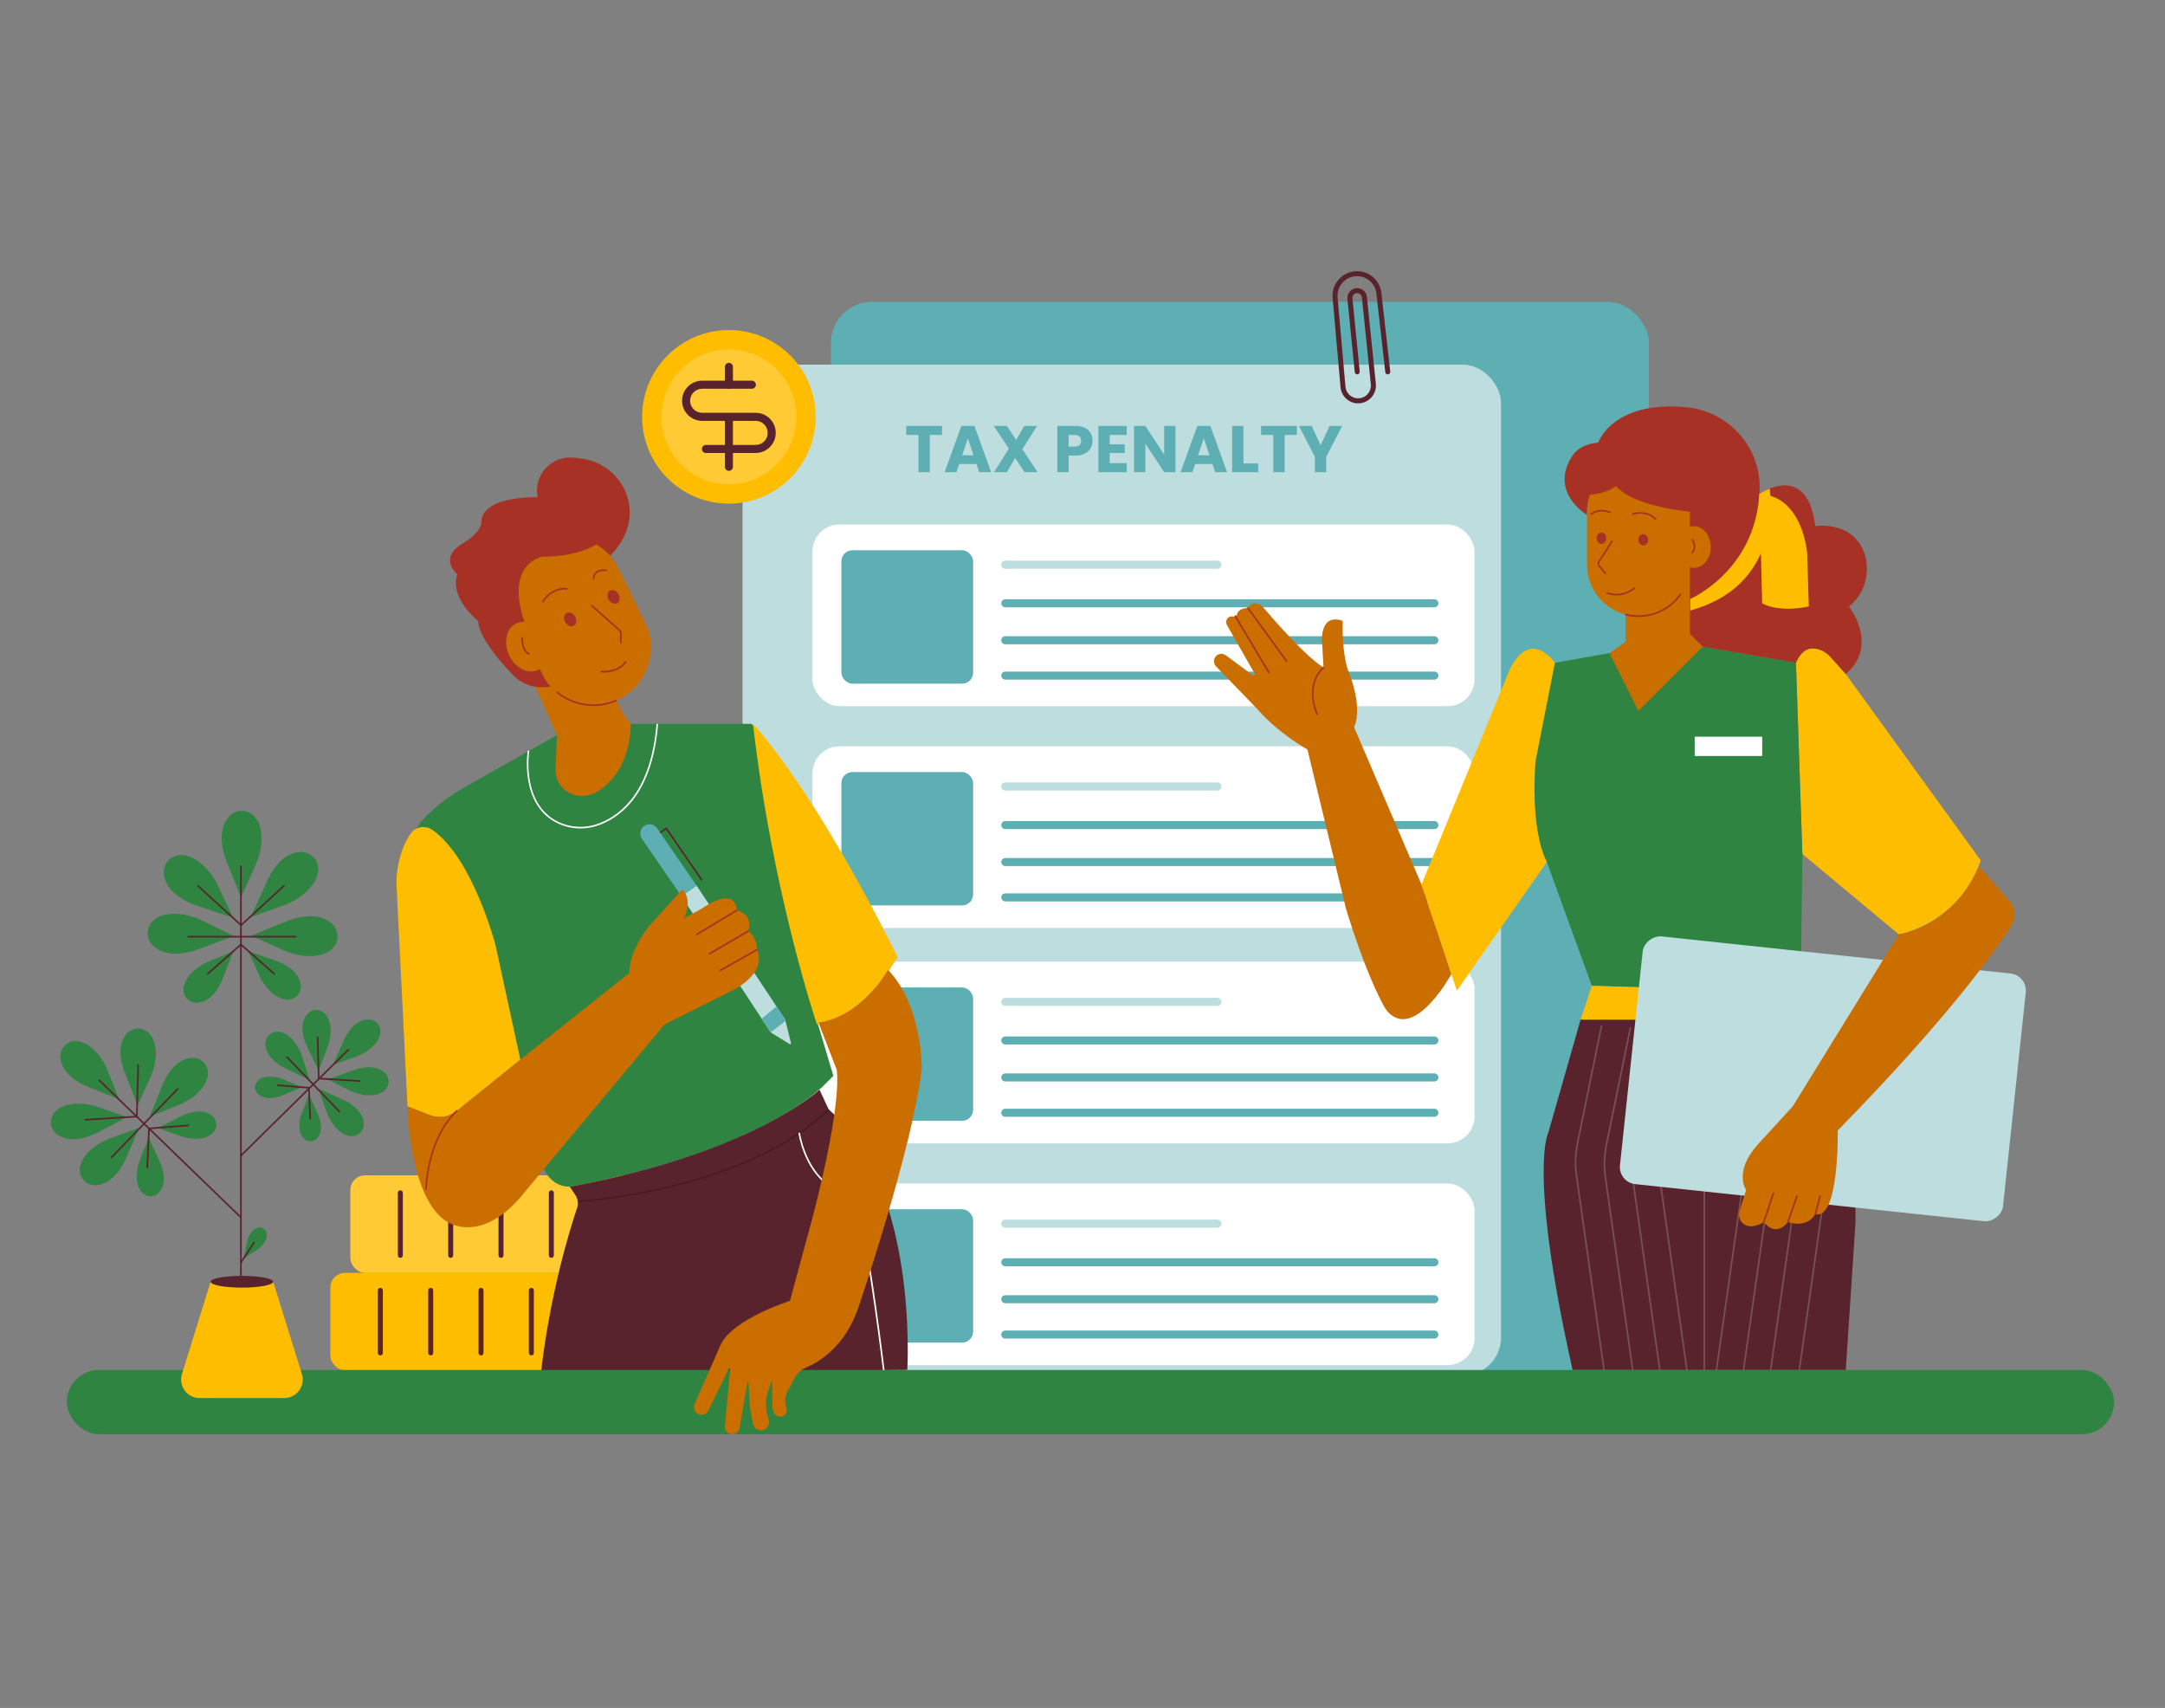 <?xml version="1.0" encoding="UTF-8"?>
<svg xmlns="http://www.w3.org/2000/svg" id="a" width="865.76" height="682.89" viewBox="0 0 865.76 682.89">
  <rect x="0" y="0" width="865.76" height="682.89" fill="#808080" stroke="none"/>
  <g>
    <rect x="132.1" y="508.93" width="201" height="39" rx="5.92" ry="5.92" fill="#ffbd00"></rect>
    <g>
      <path d="M152.1,541.93c-.55,0-1-.45-1-1v-25c0-.55,.45-1,1-1s1,.45,1,1v25c0,.55-.45,1-1,1Z" fill="#58232c"></path>
      <path d="M172.23,541.93c-.55,0-1-.45-1-1v-25c0-.55,.45-1,1-1s1,.45,1,1v25c0,.55-.45,1-1,1Z" fill="#58232c"></path>
      <path d="M192.35,541.93c-.55,0-1-.45-1-1v-25c0-.55,.45-1,1-1s1,.45,1,1v25c0,.55-.45,1-1,1Z" fill="#58232c"></path>
      <path d="M212.48,541.93c-.55,0-1-.45-1-1v-25c0-.55,.45-1,1-1s1,.45,1,1v25c0,.55-.45,1-1,1Z" fill="#58232c"></path>
      <path d="M232.6,541.93c-.55,0-1-.45-1-1v-25c0-.55,.45-1,1-1s1,.45,1,1v25c0,.55-.45,1-1,1Z" fill="#58232c"></path>
      <path d="M252.73,541.93c-.55,0-1-.45-1-1v-25c0-.55,.45-1,1-1s1,.45,1,1v25c0,.55-.45,1-1,1Z" fill="#58232c"></path>
      <path d="M272.85,541.93c-.55,0-1-.45-1-1v-25c0-.55,.45-1,1-1s1,.45,1,1v25c0,.55-.45,1-1,1Z" fill="#58232c"></path>
      <path d="M292.98,541.93c-.55,0-1-.45-1-1v-25c0-.55,.45-1,1-1s1,.45,1,1v25c0,.55-.45,1-1,1Z" fill="#58232c"></path>
      <path d="M313.1,541.93c-.55,0-1-.45-1-1v-25c0-.55,.45-1,1-1s1,.45,1,1v25c0,.55-.45,1-1,1Z" fill="#58232c"></path>
    </g>
  </g>
  <g>
    <rect x="140.1" y="469.93" width="201" height="39" rx="5.92" ry="5.92" fill="#ffbd00"></rect>
    <g opacity=".2">
      <rect x="140.1" y="469.93" width="201" height="39" rx="5.92" ry="5.92" fill="#fff"></rect>
    </g>
    <g>
      <path d="M160.1,502.93c-.55,0-1-.45-1-1v-25c0-.55,.45-1,1-1s1,.45,1,1v25c0,.55-.45,1-1,1Z" fill="#58232c"></path>
      <path d="M180.23,502.93c-.55,0-1-.45-1-1v-25c0-.55,.45-1,1-1s1,.45,1,1v25c0,.55-.45,1-1,1Z" fill="#58232c"></path>
      <path d="M200.35,502.93c-.55,0-1-.45-1-1v-25c0-.55,.45-1,1-1s1,.45,1,1v25c0,.55-.45,1-1,1Z" fill="#58232c"></path>
      <path d="M220.48,502.93c-.55,0-1-.45-1-1v-25c0-.55,.45-1,1-1s1,.45,1,1v25c0,.55-.45,1-1,1Z" fill="#58232c"></path>
      <path d="M240.6,502.93c-.55,0-1-.45-1-1v-25c0-.55,.45-1,1-1s1,.45,1,1v25c0,.55-.45,1-1,1Z" fill="#58232c"></path>
      <path d="M260.73,502.93c-.55,0-1-.45-1-1v-25c0-.55,.45-1,1-1s1,.45,1,1v25c0,.55-.45,1-1,1Z" fill="#58232c"></path>
      <path d="M280.85,502.93c-.55,0-1-.45-1-1v-25c0-.55,.45-1,1-1s1,.45,1,1v25c0,.55-.45,1-1,1Z" fill="#58232c"></path>
      <path d="M300.98,502.93c-.55,0-1-.45-1-1v-25c0-.55,.45-1,1-1s1,.45,1,1v25c0,.55-.45,1-1,1Z" fill="#58232c"></path>
      <path d="M321.1,502.93c-.55,0-1-.45-1-1v-25c0-.55,.45-1,1-1s1,.45,1,1v25c0,.55-.45,1-1,1Z" fill="#58232c"></path>
    </g>
  </g>
  <g>
    <path d="M24.15,422c-.1,2.77,1.05,6.59,6.53,10.2,1.51,.99,3.13,1.79,4.81,2.46l12.12,4.87-4.63-11.64c-1.05-2.63-2.52-5.08-4.44-7.16-2.25-2.43-5.41-4.79-9.04-4.42-2.94,.3-5.23,2.74-5.34,5.69h-.01Z" fill="#2e8440"></path>
    <path d="M51.22,412.81c-2.04,1.88-3.92,5.4-2.61,11.83,.36,1.77,.94,3.48,1.65,5.14l4.78,12.2,5.3-11.69c1.12-2.6,1.82-5.37,1.93-8.2,.13-3.31-.43-7.22-3.26-9.52-2.29-1.87-5.63-1.77-7.8,.24h0Z" fill="#2e8440"></path>
    <path d="M22.26,453.06c2.04,1.88,5.7,3.48,12,1.66,1.73-.5,3.4-1.22,5-2.05l11.57-6.05-11.86-4.04c-2.68-.91-5.5-1.38-8.33-1.27-3.31,.13-7.16,1-9.24,4-1.68,2.43-1.32,5.75,.86,7.76h0Z" fill="#2e8440"></path>
    <path d="M37.47,473.84c2.77,.19,6.62-.85,10.39-6.22,1.04-1.48,1.89-3.08,2.61-4.73l5.23-11.96-11.78,4.27c-2.66,.97-5.16,2.37-7.29,4.22-2.5,2.17-4.95,5.26-4.69,8.91,.21,2.95,2.58,5.31,5.53,5.51Z" fill="#2e8440"></path>
    <path d="M77.42,422.97c-2.77-.11-6.59,1.05-10.2,6.53-.99,1.51-1.79,3.13-2.47,4.8l-4.87,12.11,11.64-4.63c2.63-1.05,5.08-2.52,7.16-4.44,2.43-2.24,4.79-5.41,4.42-9.04-.3-2.94-2.73-5.23-5.69-5.34h0Z" fill="#2e8440"></path>
    <path d="M85.07,446.37c-1.54-1.46-4.33-2.73-9.17-1.4-1.33,.37-2.61,.9-3.85,1.52l-8.93,4.51,9.04,3.23c2.04,.73,4.2,1.12,6.37,1.07,2.53-.06,5.49-.69,7.12-2.97,1.31-1.84,1.07-4.39-.57-5.95h-.01Z" fill="#2e8440"></path>
    <path d="M63.38,476.97c1.51-1.49,2.87-4.24,1.69-9.12-.32-1.34-.81-2.64-1.4-3.89l-4.22-9.07-3.51,8.93c-.79,2.02-1.25,4.16-1.27,6.33-.02,2.53,.51,5.51,2.74,7.21,1.8,1.37,4.36,1.21,5.96-.38h.01Z" fill="#2e8440"></path>
    <path d="M147.73,407.61c-2.2-.16-5.27,.65-8.29,4.9-.83,1.17-1.51,2.44-2.09,3.75l-4.21,9.48,9.38-3.35c2.12-.76,4.11-1.86,5.82-3.33,1.99-1.71,3.96-4.16,3.77-7.06-.16-2.34-2.03-4.23-4.37-4.4h-.01Z" fill="#2e8440"></path>
    <path d="M154.26,429.37c-1.44-1.67-4.18-3.27-9.32-2.41-1.41,.24-2.79,.65-4.13,1.16l-9.83,3.45,9.13,4.54c2.03,.97,4.22,1.6,6.46,1.77,2.62,.2,5.74-.14,7.66-2.32,1.55-1.77,1.56-4.42,.03-6.2h0Z" fill="#2e8440"></path>
    <path d="M123.11,405.22c-1.55,1.57-2.93,4.43-1.66,9.48,.35,1.39,.87,2.73,1.49,4.03l4.47,9.36,3.55-9.3c.8-2.1,1.26-4.33,1.25-6.58,0-2.63-.59-5.72-2.92-7.45-1.88-1.4-4.53-1.21-6.18,.46Z" fill="#2e8440"></path>
    <path d="M106.18,416.71c-.23,2.19,.49,5.29,4.65,8.43,1.14,.87,2.39,1.59,3.68,2.21l9.35,4.5-3.06-9.48c-.69-2.14-1.73-4.16-3.15-5.91-1.65-2.04-4.04-4.09-6.94-3.98-2.35,.08-4.29,1.9-4.53,4.23h0Z" fill="#2e8440"></path>
    <path d="M145.44,449.9c.16-2.2-.65-5.27-4.9-8.29-1.17-.83-2.44-1.51-3.75-2.1l-9.48-4.22,3.34,9.38c.76,2.12,1.86,4.11,3.32,5.82,1.71,1.99,4.16,3.96,7.06,3.77,2.34-.16,4.23-2.02,4.4-4.37h0Z" fill="#2e8440"></path>
    <path d="M126.64,455.3c1.21-1.18,2.29-3.36,1.37-7.25-.25-1.07-.64-2.1-1.1-3.1l-3.33-7.22-2.82,7.09c-.64,1.6-1.01,3.3-1.03,5.03-.02,2.01,.39,4.38,2.15,5.74,1.43,1.1,3.46,.97,4.74-.29h.02Z" fill="#2e8440"></path>
    <path d="M102.95,437.2c1.14,1.24,3.28,2.4,7.2,1.6,1.08-.22,2.12-.57,3.13-1l7.32-3.09-6.99-3.04c-1.58-.69-3.27-1.11-4.99-1.19-2.01-.09-4.39,.25-5.8,1.97-1.14,1.39-1.08,3.42,.14,4.75h0Z" fill="#2e8440"></path>
    <path d="M92.21,325.93c-2.33,2.09-4.52,6.03-3.14,13.31,.38,2,1.01,3.95,1.77,5.83l5.56,13.65,5.81-12.9c1.31-2.92,2.14-6.04,2.32-9.23,.21-3.73-.36-8.15-3.52-10.81-2.55-2.15-6.33-2.09-8.81,.14h.01Z" fill="#2e8440"></path>
    <rect x="332.29" y="120.73" width="327.09" height="427.98" rx="16.33" ry="16.33" fill="#5eafb3"></rect>
    <rect x="296.94" y="145.79" width="303.31" height="404.21" rx="15.28" ry="15.28" fill="#bedddf"></rect>
    <rect x="324.9" y="209.73" width="264.76" height="72.62" rx="10.76" ry="10.76" fill="#fff"></rect>
    <rect x="336.46" y="220.01" width="52.69" height="53.34" rx="4.43" ry="4.43" fill="#5eafb3"></rect>
    <path d="M486.83,227.4h-84.83c-.89,0-1.61-.72-1.61-1.61s.72-1.61,1.61-1.61h84.83c.89,0,1.61,.72,1.61,1.61s-.72,1.61-1.61,1.61h0Z" fill="#bedddf"></path>
    <path d="M573.59,242.82h-171.58c-.89,0-1.61-.72-1.61-1.61s.72-1.61,1.61-1.61h171.58c.89,0,1.61,.72,1.61,1.61s-.72,1.61-1.61,1.61Z" fill="#5eafb3"></path>
    <path d="M573.59,257.6h-171.58c-.89,0-1.61-.72-1.61-1.61s.72-1.61,1.61-1.61h171.58c.89,0,1.61,.72,1.61,1.61s-.72,1.61-1.61,1.61Z" fill="#5eafb3"></path>
    <path d="M573.59,271.74h-171.58c-.89,0-1.61-.72-1.61-1.61s.72-1.61,1.61-1.61h171.58c.89,0,1.61,.72,1.61,1.61s-.72,1.61-1.61,1.61Z" fill="#5eafb3"></path>
    <g>
      <rect x="324.9" y="298.41" width="264.76" height="72.62" rx="10.76" ry="10.76" fill="#fff"></rect>
      <rect x="336.46" y="308.69" width="52.69" height="53.34" rx="4.43" ry="4.43" fill="#5eafb3"></rect>
      <path d="M486.83,316.08h-84.83c-.89,0-1.61-.72-1.61-1.61s.72-1.61,1.61-1.61h84.83c.89,0,1.61,.72,1.61,1.61s-.72,1.61-1.61,1.61h0Z" fill="#bedddf"></path>
      <path d="M573.59,331.5h-171.58c-.89,0-1.61-.72-1.61-1.61s.72-1.61,1.61-1.61h171.58c.89,0,1.61,.72,1.61,1.61s-.72,1.61-1.61,1.61Z" fill="#5eafb3"></path>
      <path d="M573.59,346.29h-171.58c-.89,0-1.61-.72-1.61-1.61s.72-1.61,1.61-1.61h171.58c.89,0,1.61,.72,1.61,1.61s-.72,1.61-1.61,1.61Z" fill="#5eafb3"></path>
      <path d="M573.59,360.42h-171.58c-.89,0-1.61-.72-1.61-1.61s.72-1.61,1.61-1.61h171.58c.89,0,1.61,.72,1.61,1.61s-.72,1.61-1.61,1.61Z" fill="#5eafb3"></path>
    </g>
    <g>
      <rect x="324.9" y="384.52" width="264.76" height="72.62" rx="10.76" ry="10.76" fill="#fff"></rect>
      <rect x="336.46" y="394.8" width="52.69" height="53.34" rx="4.43" ry="4.43" fill="#5eafb3"></rect>
      <path d="M486.83,402.19h-84.83c-.89,0-1.61-.72-1.61-1.61s.72-1.61,1.61-1.61h84.83c.89,0,1.61,.72,1.61,1.61s-.72,1.61-1.61,1.61h0Z" fill="#bedddf"></path>
      <path d="M573.59,417.62h-171.58c-.89,0-1.61-.72-1.61-1.61s.72-1.61,1.61-1.61h171.58c.89,0,1.61,.72,1.61,1.61s-.72,1.61-1.61,1.61Z" fill="#5eafb3"></path>
      <path d="M573.59,432.4h-171.58c-.89,0-1.61-.72-1.61-1.61s.72-1.61,1.61-1.61h171.58c.89,0,1.61,.72,1.61,1.61s-.72,1.61-1.61,1.61Z" fill="#5eafb3"></path>
      <path d="M573.59,446.53h-171.58c-.89,0-1.61-.72-1.61-1.61s.72-1.61,1.61-1.61h171.58c.89,0,1.61,.72,1.61,1.61s-.72,1.61-1.61,1.61Z" fill="#5eafb3"></path>
    </g>
    <g>
      <rect x="324.9" y="473.2" width="264.76" height="72.62" rx="10.76" ry="10.76" fill="#fff"></rect>
      <rect x="336.46" y="483.48" width="52.69" height="53.34" rx="4.43" ry="4.43" fill="#5eafb3"></rect>
      <path d="M486.83,490.87h-84.83c-.89,0-1.61-.72-1.61-1.61s.72-1.61,1.61-1.61h84.83c.89,0,1.61,.72,1.61,1.61s-.72,1.61-1.61,1.61h0Z" fill="#bedddf"></path>
      <path d="M573.59,506.3h-171.58c-.89,0-1.61-.72-1.61-1.61s.72-1.61,1.61-1.61h171.58c.89,0,1.61,.72,1.61,1.61s-.72,1.61-1.61,1.61Z" fill="#5eafb3"></path>
      <path d="M573.59,521.08h-171.58c-.89,0-1.61-.72-1.61-1.61s.72-1.61,1.61-1.61h171.58c.89,0,1.61,.72,1.61,1.61s-.72,1.61-1.61,1.61Z" fill="#5eafb3"></path>
      <path d="M573.59,535.21h-171.58c-.89,0-1.61-.72-1.61-1.61s.72-1.61,1.61-1.61h171.58c.89,0,1.61,.72,1.61,1.61s-.72,1.61-1.61,1.61Z" fill="#5eafb3"></path>
    </g>
    <path d="M222.72,293.91l-37.12,20.98c-5.96,3.37-11.44,7.54-16.17,12.49-1.3,1.36-2.46,3.32-3.26,4.45,0,0,21.85,1.93,33.42,53.98l17.99,81.61s2.57,7.07,10.28,7.07c0,0,69.4-11.57,100.89-39.84l4.5-4.5-9-30.2s-15.42-48.2-17.99-84.18l-4.95-25.37c-.11-.57-.61-.98-1.19-.98h-47.84l-29.56,4.5h0Z" fill="#2e8440"></path>
    <path d="M164.24,333.28c-1.94,2.76-4.12,7.14-5.22,13.73-.42,2.49-.55,5.03-.42,7.56l4.36,87.79,8.9,3.48c3.63,1.42,7.75,.79,10.79-1.66l25.43-20.5-9.91-45.72s-8.99-34.7-25.23-46.12c-2.82-1.98-6.71-1.37-8.69,1.45h0Z" fill="#ffbd00"></path>
    <path d="M227.86,474.49l2.22,3.33c1.02,1.53,1.27,3.43,.69,5.17-2.75,8.16-10.78,33.85-14.47,66.04l146.52-1.29s4.59-73.35-31.44-104.15l-3.67-7.89s-26.58,25.29-99.83,38.79h-.02Z" fill="#58232c"></path>
    <g opacity=".2">
      <path d="M231.12,480.64c-.17,0-.31-.13-.32-.3,0-.18,.13-.33,.3-.34,.65-.03,65.87-3.73,100.04-36.63,.13-.12,.33-.12,.45,0,.12,.13,.12,.33,0,.45-34.34,33.07-99.8,36.78-100.45,36.81h-.02Z"></path>
    </g>
    <path d="M343.9,477.97c-4.56,0-8.62-1.15-12.15-3.46-10.31-6.73-12.43-21.18-12.45-21.33-.02-.18,.1-.34,.27-.36,.18-.02,.34,.1,.36,.27,.02,.14,2.1,14.31,12.17,20.88,5.59,3.65,12.6,4.32,20.84,1.99,.17-.05,.35,.05,.4,.22s-.05,.35-.22,.4c-3.26,.92-6.34,1.38-9.22,1.38h0Z" fill="#fff"></path>
    <path d="M353.4,548.2c-.16,0-.3-.12-.32-.28-.05-.43-5.16-43.4-11.01-70.11-.04-.17,.07-.34,.25-.38,.17-.04,.34,.07,.38,.25,5.86,26.74,10.97,69.74,11.02,70.17,.02,.18-.11,.34-.28,.36h-.04Z" fill="#fff"></path>
    <path d="M280.56,352.07c-.1,0-.2-.05-.27-.14l-13.95-20.29-2.3,1.68c-.14,.1-.34,.07-.45-.07-.1-.14-.07-.34,.07-.45l2.57-1.87c.07-.05,.16-.07,.24-.06,.09,.01,.16,.06,.21,.13l14.14,20.56c.1,.15,.06,.35-.08,.45-.06,.04-.12,.06-.18,.06h0Z" fill="#58232c"></path>
    <path d="M315.78,417.47l-7.59-4.67-.02-.03-3.57-5.45-32.13-49.05,6.09-4.19,31.94,48.32,3.47,5.25,.14,.57,2.21,8.84c.08,.32-.27,.57-.55,.4h0Z" fill="#bedddf"></path>
    <polygon points="314.11 408.23 308.17 412.77 304.6 407.32 310.5 402.4 313.97 407.66 314.11 408.23" fill="#5eafb3"></polygon>
    <path d="M232.1,331.23c-3.27,0-6.5-.74-9.44-2.22-14.97-7.52-11.69-28.48-11.66-28.69,.03-.18,.2-.3,.37-.26,.18,.03,.29,.19,.26,.37-.03,.21-3.24,20.71,11.31,28.01,5.16,2.59,11.28,2.85,16.79,.71,9.16-3.55,20.56-13.27,22.78-39.48,.01-.18,.17-.3,.35-.29,.18,.02,.31,.17,.29,.35-2.25,26.54-13.85,36.42-23.19,40.03-2.55,.99-5.22,1.48-7.87,1.48h.01Z" fill="#fff"></path>
    <path d="M358.95,382.59s-13.83,24.91-32.3,26.92c0,0-17.69-52.24-25.45-119.35-.03-.24,.26-.37,.42-.2,3.57,3.9,25.62,29.22,57.33,92.63Z" fill="#ffbd00"></path>
    <circle cx="291.48" cy="166.67" r="34.7" fill="#ffbd00"></circle>
    <path d="M632.07,407.66l-12.85,44.98s-8.35,14.78,9.64,95.11h109.24l3.86-58.48s1.93-46.27-19.28-81.61h-90.61Z" fill="#58232c"></path>
    <g opacity=".2">
      <path d="M641.44,548.07c-.16,0-.29-.12-.32-.28l-11.04-77.85c-.6-4.24-.47-8.52,.39-12.71l9.64-47.07c.04-.17,.2-.29,.38-.25,.17,.04,.29,.21,.25,.38l-9.64,47.07c-.84,4.12-.97,8.33-.38,12.49l11.04,77.85c.02,.18-.1,.34-.27,.36h-.05Z" fill="#fff"></path>
      <path d="M653,548.71c-.16,0-.29-.12-.32-.28l-11.04-77.85c-.6-4.24-.47-8.52,.39-12.71l9.64-47.07c.04-.17,.2-.29,.38-.25,.17,.04,.29,.21,.25,.38l-9.64,47.07c-.84,4.12-.97,8.33-.38,12.49l11.04,77.85c.02,.18-.1,.34-.27,.36h-.05Z" fill="#fff"></path>
      <path d="M663.93,549.35c-.16,0-.29-.12-.32-.28l-11.04-77.85c-.6-4.24-.47-8.52,.39-12.71l9.64-47.07c.04-.17,.2-.29,.38-.25,.17,.04,.29,.21,.25,.38l-9.64,47.07c-.84,4.12-.97,8.33-.38,12.49l11.04,77.85c.02,.18-.1,.34-.27,.36h-.05Z" fill="#fff"></path>
      <path d="M674.85,549.99c-.16,0-.29-.12-.32-.28l-11.04-77.85c-.6-4.24-.47-8.52,.39-12.71l9.64-47.07c.04-.17,.2-.29,.38-.25,.17,.04,.29,.21,.25,.38l-9.64,47.07c-.84,4.12-.97,8.33-.38,12.49l11.04,77.85c.02,.18-.1,.34-.27,.36h-.05Z" fill="#fff"></path>
      <path d="M681.55,548.07c-.18,0-.32-.14-.32-.32v-133.66c0-.18,.14-.32,.32-.32s.32,.14,.32,.32v133.66c0,.18-.14,.32-.32,.32Z" fill="#fff"></path>
    </g>
    <g opacity=".2">
      <path d="M719.35,549.35h-.05c-.18-.03-.3-.19-.27-.36l11.04-77.85c.59-4.17,.46-8.37-.38-12.49l-9.64-47.07c-.04-.17,.08-.34,.25-.38s.34,.08,.38,.25l9.64,47.07c.86,4.2,.99,8.47,.39,12.71l-11.04,77.85c-.02,.16-.16,.28-.32,.28h0Z" fill="#fff"></path>
      <path d="M707.79,549.99h-.05c-.18-.03-.3-.19-.27-.36l11.04-77.85c.59-4.17,.46-8.37-.38-12.49l-9.64-47.07c-.04-.17,.08-.34,.25-.38s.34,.08,.38,.25l9.64,47.07c.86,4.2,.99,8.47,.39,12.71l-11.04,77.85c-.02,.16-.16,.28-.32,.28h0Z" fill="#fff"></path>
      <path d="M696.86,550.64h-.05c-.18-.03-.3-.19-.27-.36l11.04-77.85c.59-4.17,.46-8.37-.38-12.5l-9.64-47.07c-.04-.17,.08-.34,.25-.38s.34,.08,.38,.25l9.64,47.07c.86,4.2,.99,8.47,.39,12.71l-11.04,77.85c-.02,.16-.16,.28-.32,.28Z" fill="#fff"></path>
      <path d="M685.94,551.28h-.05c-.18-.03-.3-.19-.27-.36l11.04-77.85c.59-4.17,.46-8.37-.38-12.5l-9.64-47.07c-.04-.17,.08-.34,.25-.38s.34,.08,.38,.25l9.64,47.07c.86,4.2,.99,8.47,.39,12.71l-11.04,77.85c-.02,.16-.16,.28-.32,.28Z" fill="#fff"></path>
    </g>
    <path d="M621.78,264.99s-9.64-14.14-17.99,2.57l-35.34,86.11,14.14,42.41,35.99-51.41,22.49-33.42-19.28-46.27h0Z" fill="#ffbd00"></path>
    <path d="M718.18,264.99l2.57,76.47,38.56,32.13s23.78-3.86,32.77-29.56l-53.98-74.54-5.9-6.98s-8.88-9.09-14.02,2.48Z" fill="#ffbd00"></path>
    <path d="M643.63,261.14l-21.85,3.86-7.71,39.2s-2.57,26.35,4.5,40.48l17.99,49.48,83.54,2.57,.64-55.26-2.57-76.47-37.27-6.43-37.27,2.57h0Z" fill="#2e8440"></path>
    <rect x="677.69" y="294.55" width="26.99" height="7.71" fill="#fff"></rect>
    <polygon points="636.56 394.16 632.07 407.66 722.67 407.66 720.1 396.73 636.56 394.16" fill="#ffbd00"></polygon>
    <path d="M543.11,161.28c-1.64,0-3.21-.56-4.49-1.62-1.48-1.22-2.39-2.94-2.56-4.85l-3.16-35.7c-.23-2.63,.58-5.2,2.29-7.21s4.11-3.23,6.75-3.43c5.28-.4,9.87,3.42,10.46,8.67l3.55,31.43c.06,.55-.33,1.04-.88,1.11-.55,.06-1.04-.33-1.11-.88l-3.55-31.43c-.47-4.18-4.13-7.22-8.33-6.91-2.1,.16-4.01,1.12-5.37,2.73-1.36,1.6-2.01,3.64-1.83,5.74l3.16,35.7c.12,1.37,.77,2.61,1.84,3.48,1.06,.87,2.4,1.28,3.77,1.13,2.79-.29,4.82-2.8,4.53-5.59l-3.57-34.73c-.05-.51-.3-.97-.7-1.29s-.9-.47-1.41-.41c-1.04,.12-1.8,1.05-1.69,2.09l2.93,29.26c.05,.55-.35,1.04-.9,1.09-.56,.05-1.04-.35-1.09-.9l-2.93-29.26c-.21-2.12,1.34-4.04,3.46-4.28,1.04-.12,2.07,.18,2.89,.84s1.33,1.6,1.44,2.65l3.57,34.73c.4,3.88-2.43,7.37-6.31,7.78-.25,.03-.51,.04-.76,.04v.02Z" fill="#58232c"></path>
    <polygon points="650.06 243.15 650.06 256.64 643.63 261.14 655.2 284.27 680.9 258.57 675.76 253.43 676.41 221.94 650.06 243.15" fill="#cb6e00"></polygon>
    <path d="M655.2,246.36h0c-1.75,0-3.45-.22-5.07-.63-8.9-2.26-15.49-10.33-15.49-19.93v-21.21c0-11.36,9.21-20.56,20.56-20.56h0c11.36,0,20.56,9.21,20.56,20.56v21.21c0,4.7-1.58,9.03-4.23,12.49-3.76,4.91-9.68,8.07-16.34,8.07h.01Z" fill="#cb6e00"></path>
    <path d="M655.2,246.68c-1.74,0-3.48-.22-5.15-.64-.17-.04-.28-.22-.23-.39,.04-.17,.22-.28,.39-.23,1.62,.41,3.3,.62,4.99,.62,6.56,0,12.74-3.2,16.54-8.57,.1-.15,.3-.18,.45-.08,.14,.1,.18,.3,.08,.45-3.91,5.53-10.29,8.84-17.06,8.84h-.01Z" fill="#a63124"></path>
    <path d="M739.38,242.5s12.21,15.42-1.29,26.99l-6.1-6.75c-1.29-1.52-3.2-2.74-5.14-3.21-2.8-.67-6.14-.32-8.68,5.46l-37.27-6.43-5.14-5.14v-48.84s-22.49-1.93-29.56-10.28c0,0-3.26,3-10.31,3.43,0,0-1.26,3-1.26,6.86v1.29s-15.42-9-5.78-23.78c0,0,2.57-4.5,10.28-5.14,0,0,5.65-16.94,35.29-14.12,17.55,1.67,30.72,17.14,29.11,34.69l.06-.04c.31-.21,1.9-1.26,4.09-2.14,5.82-2.33,15.95-3.5,18.21,15.02,0,0,15.42-2.57,19.92,11.57,0,0,3.86,12.21-6.43,20.56Z" fill="#a63124"></path>
    <path d="M675.92,244.1v-4.63s25.82-11.09,27.61-41.94l.06-.04c.31-.21,1.9-1.26,4.09-2.14,.73,5.35,3.84,38.99-31.76,48.75Z" fill="#ffbd00"></path>
    <path d="M704.68,241.22s5.78,3.86,18.64,1.29l-.64-21.21s-1.66-23.12-19.15-23.77l1.15,43.69h0Z" fill="#ffbd00"></path>
    <ellipse cx="677.37" cy="218.73" rx="6.75" ry="8.35" fill="#cb6e00"></ellipse>
    <rect x="679.14" y="354.32" width="99.61" height="154.06" rx="6.86" ry="6.86" transform="translate(222.93 1110.59) rotate(-83.93)" fill="#bedddf"></rect>
    <path d="M791.35,346.46l12.21,13.71c2.42,2.72,2.76,6.71,.82,9.79-6.58,10.47-25.08,36.67-69.49,82.04,0,0,.64,35.99-9,33.42,0,0-2.57,5.78-10.92,3.21,0,0-4.5,6.43-9.64,0,0,0-4.94,3.29-8.23,.66-1.52-1.21-2.04-3.3-1.46-5.15l2.61-8.36s-5.14-7.07,4.5-17.99l14.14-15.42,42.41-68.76s21.21-2.57,32.05-27.14h0Z" fill="#cb6e00"></path>
    <path d="M705.32,488.95s-.07,0-.1-.02c-.17-.06-.26-.24-.2-.41l3.86-11.57c.06-.17,.24-.26,.41-.2s.26,.24,.2,.41l-3.86,11.57c-.04,.13-.17,.22-.3,.22h-.01Z" fill="#a63124"></path>
    <path d="M714.96,488.95s-.07,0-.11-.02c-.17-.06-.26-.24-.2-.41l3.63-10.33c.06-.17,.24-.25,.41-.2,.17,.06,.26,.24,.2,.41l-3.63,10.33c-.05,.13-.17,.21-.3,.21h0Z" fill="#a63124"></path>
    <path d="M725.89,485.73s-.06,0-.08-.01c-.17-.05-.27-.22-.23-.39l1.93-7.07c.05-.17,.22-.27,.39-.23,.17,.05,.27,.22,.23,.39l-1.93,7.07c-.04,.14-.17,.24-.31,.24h0Z" fill="#a63124"></path>
    <path d="M541.46,290.7l26.99,62.98,11.94,35.79s-13.91,25.56-24.69,15.81c-.87-.79-1.57-1.75-2.15-2.77-2.06-3.66-8.05-15.38-15.3-39.19l-15.42-63.62s-11.57-6.43-19.92-16.07l-16.62-17.19c-1.12-1.16-1.11-3,.04-4.15h0c1.03-1.03,2.67-1.16,3.85-.29l10.75,7.94c.45,.33,1.04-.19,.76-.68l-11.01-19.28c-.59-1.03-.39-2.38,.55-3.09,.48-.36,1.15-.57,2.07-.37,.6,.13,1.2-.27,1.36-.86,.26-.98,1.05-2.18,3.33-2.47,.62-.08,1.2-.36,1.61-.82,.71-.8,2.11-1.8,4.22-.61,.58,.33,1.08,.79,1.52,1.3,2.74,3.24,16.44,19.23,23.93,23.84l-.64-10.92s-.62-10.49,7.82-7.89c.31,.1,.52,.4,.51,.73-.09,2.32-.27,11.49,1.95,18.73,0,0,6.43,14.78,2.57,23.13l-.02,.02Z" fill="#cb6e00"></path>
    <path d="M514.47,264.67c-.1,0-.2-.05-.26-.13l-15.42-21.21c-.1-.14-.07-.34,.07-.45s.34-.07,.45,.07l15.42,21.21c.1,.14,.07,.34-.07,.45-.06,.04-.12,.06-.19,.06h0Z" fill="#a63124"></path>
    <path d="M507.4,269.17c-.11,0-.22-.06-.28-.16l-13.44-22.52c-.09-.15-.04-.35,.11-.44s.35-.04,.44,.11l13.44,22.52c.09,.15,.04,.35-.11,.44-.05,.03-.11,.05-.16,.05h0Z" fill="#a63124"></path>
    <path d="M526.68,285.88c-.13,0-.25-.08-.3-.2-5.17-12.93,2.6-18.95,2.68-19.01,.14-.11,.34-.08,.45,.06,.11,.14,.08,.34-.06,.45-.07,.06-7.45,5.8-2.47,18.26,.07,.16-.01,.35-.18,.42-.04,.02-.08,.02-.12,.02h0Z" fill="#a63124"></path>
    <g opacity=".2">
      <circle cx="291.48" cy="166.67" r="26.99" fill="#fff"></circle>
    </g>
    <g>
      <path d="M302.18,181.12h-19.89c-.89,0-1.61-.72-1.61-1.61s.72-1.61,1.61-1.61h19.89c2.66,0,4.81-2.16,4.81-4.81s-2.16-4.82-4.81-4.82h-21.4c-4.43,0-8.03-3.6-8.03-8.03s3.6-8.03,8.03-8.03h19.89c.89,0,1.61,.72,1.61,1.61s-.72,1.61-1.61,1.61h-19.89c-2.65,0-4.81,2.16-4.82,4.81,0,2.65,2.16,4.81,4.82,4.81h21.4c4.43,0,8.03,3.6,8.03,8.03s-3.6,8.03-8.03,8.03h0Z" fill="#58232c"></path>
      <path d="M291.48,155.44c-.89,0-1.61-.72-1.61-1.61v-7.13c0-.89,.72-1.61,1.61-1.61s1.61,.72,1.61,1.61v7.13c0,.89-.72,1.61-1.61,1.61Z" fill="#58232c"></path>
      <path d="M291.48,181.12c-.89,0-1.61-.72-1.61-1.61v-11.92c0-.89,.72-1.61,1.61-1.61s1.61,.72,1.61,1.61v11.92c0,.89-.72,1.61-1.61,1.61Z" fill="#58232c"></path>
      <path d="M291.48,188.26c-.89,0-1.61-.72-1.61-1.61v-7.14c0-.89,.72-1.61,1.61-1.61s1.61,.72,1.61,1.61v7.14c0,.89-.72,1.61-1.61,1.61Z" fill="#58232c"></path>
    </g>
    <g>
      <path d="M376.7,170.29v3.61h-4.9v14.89h-4.51v-14.89h-4.9v-3.61h14.31Z" fill="#5eafb3"></path>
      <path d="M390.48,185.52h-6.9l-1.11,3.27h-4.72l6.69-18.5h5.22l6.69,18.5h-4.77l-1.11-3.27h0Zm-1.16-3.48l-2.29-6.77-2.27,6.77h4.56Z" fill="#5eafb3"></path>
      <path d="M409.71,188.79l-3.77-5.66-3.32,5.66h-5.11l5.93-9.41-6.06-9.09h5.24l3.71,5.59,3.27-5.59h5.11l-5.88,9.33,6.11,9.17h-5.23Z" fill="#5eafb3"></path>
      <path d="M436.17,179.18c-.49,.89-1.25,1.6-2.27,2.15-1.02,.54-2.28,.82-3.79,.82h-2.79v6.64h-4.51v-18.5h7.3c1.48,0,2.72,.26,3.74,.76,1.02,.51,1.78,1.21,2.29,2.11s.76,1.92,.76,3.08c0,1.07-.25,2.05-.74,2.94h.01Zm-4.48-1.23c.42-.4,.63-.97,.63-1.71s-.21-1.31-.63-1.71c-.42-.4-1.06-.61-1.92-.61h-2.45v4.64h2.45c.86,0,1.5-.2,1.92-.61h0Z" fill="#5eafb3"></path>
      <path d="M443.75,173.9v3.74h6.03v3.48h-6.03v4.06h6.82v3.61h-11.33v-18.5h11.33v3.61h-6.82Z" fill="#5eafb3"></path>
      <path d="M470.05,188.79h-4.51l-7.54-11.41v11.41h-4.51v-18.5h4.51l7.54,11.46v-11.46h4.51v18.5Z" fill="#5eafb3"></path>
      <path d="M484.83,185.52h-6.9l-1.11,3.27h-4.72l6.69-18.5h5.22l6.69,18.5h-4.77l-1.11-3.27h0Zm-1.16-3.48l-2.29-6.77-2.27,6.77h4.56Z" fill="#5eafb3"></path>
      <path d="M497.24,185.31h5.9v3.48h-10.41v-18.5h4.51v15.02Z" fill="#5eafb3"></path>
      <path d="M518.61,170.29v3.61h-4.9v14.89h-4.51v-14.89h-4.9v-3.61h14.31Z" fill="#5eafb3"></path>
      <path d="M536.73,170.29l-6.4,12.38v6.11h-4.51v-6.11l-6.4-12.38h5.11l3.58,7.75,3.56-7.75h5.06Z" fill="#5eafb3"></path>
    </g>
    <path d="M214.03,274.54l8.69,19.38-.56,13.4c-.12,2.94,.91,5.85,3.01,7.9,.99,.97,2.28,1.84,3.98,2.42,3.35,1.15,7.04,.55,10.04-1.33,5-3.11,12.65-10.53,13.08-26.9,0,0-3.86-3.86-6.43-11.57l-26.35-12.21-5.48,8.9h.02Z" fill="#cb6e00"></path>
    <path d="M216.37,216.41h0c11.39-5.61,25.17-.92,30.78,10.47l10.79,21.91c5.61,11.39,.92,25.17-10.47,30.78h0c-11.39,5.61-25.17,.92-30.78-10.47l-10.79-21.91c-5.61-11.39-.92-25.17,10.47-30.78Z" fill="#cb6e00"></path>
    <path d="M237.3,282.29c-5.24,0-10.42-1.77-14.65-5.19-.14-.11-.16-.31-.05-.45s.31-.16,.45-.05c6.55,5.29,15.41,6.52,23.13,3.23,.16-.07,.35,0,.42,.17,.07,.16,0,.35-.17,.42-2.94,1.26-6.05,1.87-9.14,1.87h0Z" fill="#a63124"></path>
    <path d="M220.09,274.48s-8.29,2.08-14.72-4.35c0,0-14.14-14.14-14.14-21.85,0,0-11.57-9-8.35-18.64,0,0-7.71-6.43,1.93-12.21,0,0,7.07-3.86,7.71-8.35,0,0-1.93-10.28,22.49-10.28,0,0,0-.07-.04-.19-1.63-8.47,5.21-16.18,13.82-15.68,1.79,.1,3.75,.34,5.77,.79,12.59,2.8,20.31,15.83,16.1,28.02-1.17,3.38-3.22,6.94-6.63,10.42,0,0-2.87-2.99-5.67-4.5,0,0-6.66,4.91-21.44,4.91,0,0-16.07,2.57-6.43,28.28l5.28,16.48,1.84,3.67s1.12,2.04,2.46,3.47h.02Z" fill="#a63124"></path>
    <ellipse cx="210.84" cy="258.56" rx="8.03" ry="10.28" transform="translate(-88.65 111.55) rotate(-24.66)" fill="#cb6e00"></ellipse>
    <path d="M257.63,330.22h0c1.68-1.16,3.99-.73,5.15,.95l15.78,22.95-6.09,4.19-15.78-22.95c-1.16-1.68-.73-3.99,.95-5.15h0Z" fill="#5eafb3"></path>
    <path d="M162.96,442.36s.64,37.27,16.07,46.27c0,0,14.14,9.64,31.49-12.85l55.26-66.19,25.7-12.85s15.74-6.75,11.25-17.03c0,0,.32-4.82-3.53-7.39,0,0,2.57-6.43-4.5-8.35,0,0,0-10.28-14.14-.64l-7.07,3.86s3.86-7.07-.64-11.57l-12.21,13.49s-9,9.64-9,19.92l-43.56,34.66-25.43,20.5c-3.04,2.45-7.15,3.08-10.79,1.66l-8.9-3.48h0Z" fill="#cb6e00"></path>
    <path d="M170.35,475.77h-.02c-.18-.01-.31-.16-.3-.34,1.28-22.38,12.31-31.42,12.42-31.51,.14-.11,.34-.09,.45,.05,.11,.14,.09,.34-.05,.45-.11,.09-10.92,8.97-12.18,31.04,0,.17-.15,.3-.32,.3h0Z" fill="#a63124"></path>
    <path d="M278.63,373.92c-.11,0-.22-.06-.28-.16-.09-.15-.04-.35,.11-.44l16.07-9.64c.15-.09,.35-.04,.44,.11s.04,.35-.11,.44l-16.07,9.64s-.11,.05-.17,.05h.01Z" fill="#a63124"></path>
    <path d="M283.77,381.63c-.11,0-.22-.06-.28-.16-.09-.15-.04-.35,.12-.44l15.42-9c.15-.09,.35-.04,.44,.12,.09,.15,.04,.35-.12,.44l-15.42,9s-.11,.04-.16,.04Z" fill="#a63124"></path>
    <path d="M287.95,388.38c-.11,0-.22-.06-.28-.16-.09-.15-.03-.35,.12-.44l14.78-8.35c.15-.09,.35-.03,.44,.12s.03,.35-.12,.44l-14.78,8.35s-.1,.04-.16,.04Z" fill="#a63124"></path>
    <rect x="26.72" y="547.75" width="818.69" height="25.7" rx="12.85" ry="12.85" fill="#2e8440"></rect>
    <path d="M327.3,408.87l7.24,18.71s2.85,10.95-9.5,58.81l-9.14,33.73s-22.49,7.07-27.63,17.35l-10.5,23.92c-.61,1.39-.11,3.02,1.18,3.83h0c1.55,.97,3.59,.38,4.38-1.26l8.03-16.57c.15-.32,.63-.18,.6,.17l-2.11,22.64c-.16,1.75,1.21,3.26,2.97,3.26h0c1.45,0,2.69-1.05,2.94-2.48l3.2-18.66c.03-.18,.3-.17,.31,.02l.46,8.3c.07,1.26,.22,2.52,.45,3.76l.91,4.87c.36,1.9,2.28,3.07,4.12,2.51h0c1.66-.5,2.64-2.21,2.22-3.9l-.59-2.37c-.8-3.2-.63-6.56,.47-9.67l1.23-3.45c.05-.15,.28-.11,.28,.05v10.09l.46,1.85c.42,1.69,2.3,2.55,3.85,1.77h0c1.21-.61,1.79-2.01,1.36-3.29l-.08-.23c-.7-2.11-.51-4.42,.55-6.39l2.91-5.41c.97-1.8,2.52-3.24,4.41-4.02,5.09-2.11,15.93-8.38,21.23-24.77,0,0,21.21-62.33,25.06-94.46,0,0,.64-25.06-13.49-39.84,0,0-9.98,18.49-27.8,21.13h.02Z" fill="#cb6e00"></path>
    <path d="M84.23,512.48l-11.47,36.9c-1.48,4.77,2.08,9.61,7.07,9.61h33.82c4.99,0,8.56-4.84,7.07-9.61l-11.47-36.9h-25.02Z" fill="#ffbd00"></path>
    <ellipse cx="96.74" cy="512.48" rx="12.51" ry="2.35" fill="#58232c"></ellipse>
    <path d="M96.35,513.22c-.18,0-.32-.14-.32-.32v-166.53c0-.18,.14-.32,.32-.32s.32,.14,.32,.32v166.53c0,.18-.14,.32-.32,.32Z" fill="#58232c"></path>
    <path d="M120.92,340.68c-3.13-.17-7.47,1.06-11.64,7.18-1.15,1.68-2.08,3.5-2.88,5.38l-6.15,13.46,13.64-4.88c2.99-1.13,5.79-2.75,8.17-4.88,2.79-2.49,5.52-6.02,5.17-10.12-.28-3.33-2.99-5.95-6.32-6.14h.01Z" fill="#2e8440"></path>
    <path d="M65.52,348.79c.08,3.13,1.65,7.36,8.08,11.04,1.77,1.01,3.65,1.8,5.59,2.44l13.99,4.64-6.03-12.8c-1.36-2.89-3.2-5.55-5.51-7.76-2.7-2.58-6.43-5.02-10.5-4.35-3.29,.55-5.7,3.45-5.62,6.79h0Z" fill="#2e8440"></path>
    <path d="M60.61,377.45c2.02,2.39,5.89,4.7,13.21,3.55,2.01-.32,3.98-.89,5.88-1.6l13.82-5.15-12.72-6.2c-2.87-1.4-5.97-2.32-9.15-2.6-3.72-.32-8.16,.11-10.91,3.19-2.23,2.49-2.28,6.26-.13,8.81h0Z" fill="#2e8440"></path>
    <path d="M133.26,369.92c-2.09-2.33-6.03-4.52-13.31-3.15-2,.38-3.95,1-5.83,1.77l-13.65,5.56,12.9,5.81c2.91,1.31,6.04,2.14,9.23,2.32,3.73,.21,8.16-.36,10.81-3.51,2.15-2.55,2.09-6.32-.13-8.81h-.02Z" fill="#2e8440"></path>
    <path d="M120.28,394.49c-.02-2.4-1.18-5.65-6.07-8.54-1.34-.79-2.78-1.42-4.25-1.93l-10.67-3.7,4.48,9.87c1.01,2.23,2.39,4.29,4.14,6,2.04,2.01,4.87,3.92,8,3.44,2.53-.38,4.4-2.58,4.38-5.14h-.01Z" fill="#2e8440"></path>
    <path d="M78.41,400.93c2.4,.05,5.69-1,8.73-5.79,.84-1.32,1.51-2.73,2.06-4.19l4.04-10.55-10,4.17c-2.26,.94-4.36,2.25-6.13,3.94-2.07,1.98-4.07,4.75-3.7,7.88,.3,2.54,2.44,4.48,5,4.54h0Z" fill="#2e8440"></path>
    <path d="M118.23,374.83h-42.99c-.18,0-.32-.14-.32-.32s.14-.32,.32-.32h42.99c.18,0,.32,.14,.32,.32s-.14,.32-.32,.32Z" fill="#58232c"></path>
    <path d="M96.4,370.25c-.08,0-.16-.03-.22-.08l-17.25-15.75c-.13-.12-.14-.32-.02-.45s.32-.14,.45-.02l17.04,15.55,16.92-15.55c.13-.12,.33-.11,.45,.02,.12,.13,.11,.33-.02,.45l-17.14,15.75c-.06,.06-.14,.08-.22,.08h.01Z" fill="#58232c"></path>
    <path d="M109.64,389.68c-.08,0-.15-.03-.21-.08l-13.08-11.54-13.08,11.54c-.13,.12-.34,.11-.45-.03-.12-.13-.1-.34,.03-.45l13.29-11.73c.12-.11,.3-.11,.43,0l13.29,11.73c.13,.12,.15,.32,.03,.45-.06,.07-.15,.11-.24,.11h-.01Z" fill="#58232c"></path>
    <path d="M96.19,486.95c-.08,0-.16-.03-.22-.09l-56.49-54.68c-.13-.12-.13-.33,0-.45,.12-.13,.33-.13,.45,0l56.49,54.68c.13,.12,.13,.33,0,.45-.06,.06-.15,.1-.23,.1h0Z" fill="#58232c"></path>
    <path d="M44.61,463.04c-.08,0-.16-.03-.22-.09-.13-.12-.13-.33,0-.45l26.48-27.36c.12-.13,.33-.13,.45,0,.13,.12,.13,.33,0,.45l-26.48,27.36c-.06,.06-.15,.1-.23,.1h0Z" fill="#58232c"></path>
    <path d="M34.08,448.03c-.17,0-.31-.13-.32-.3,0-.18,.12-.33,.3-.34l20.35-1.26,.53-20.31c0-.18,.17-.31,.33-.31,.18,0,.32,.15,.31,.33l-.54,20.61c0,.17-.14,.3-.3,.31l-20.65,1.28h-.01Z" fill="#58232c"></path>
    <path d="M58.88,467.21h-.02c-.18,0-.31-.16-.31-.34l.72-15.68c0-.16,.13-.29,.3-.31l15.65-1.23c.18-.02,.33,.12,.35,.29,.01,.18-.12,.33-.3,.35l-15.36,1.21-.71,15.4c0,.17-.15,.31-.32,.31Z" fill="#58232c"></path>
    <path d="M96.35,462.38c-.08,0-.17-.03-.23-.1-.12-.13-.12-.33,0-.45l43.03-42.38c.13-.12,.33-.12,.45,0,.12,.13,.12,.33,0,.45l-43.03,42.38c-.06,.06-.14,.09-.23,.09h.01Z" fill="#58232c"></path>
    <path d="M135.78,444.84c-.08,0-.17-.03-.23-.1l-20.98-21.81c-.12-.13-.12-.33,0-.45,.13-.12,.33-.12,.45,0l20.98,21.81c.12,.13,.12,.33,0,.45-.06,.06-.14,.09-.22,.09h0Z" fill="#58232c"></path>
    <path d="M143.81,432.54h-.02l-16.35-1.01c-.17-.01-.3-.15-.3-.31l-.43-16.44c0-.18,.14-.32,.31-.33,.17,0,.32,.14,.33,.31l.42,16.14,16.06,1c.18,.01,.31,.16,.3,.34,0,.17-.15,.3-.32,.3h0Z" fill="#58232c"></path>
    <path d="M124.05,447.72c-.17,0-.31-.13-.32-.31l-.52-12.18-12.15-1c-.18-.01-.31-.17-.29-.35,.01-.18,.17-.3,.35-.29l12.43,1.02c.16,.01,.29,.14,.29,.31l.53,12.46c0,.18-.13,.33-.31,.33h-.01Z" fill="#58232c"></path>
    <path d="M103.45,490.77c-1.28,.2-2.93,1.08-4.09,3.92-.32,.78-.54,1.6-.7,2.43l-1.14,6,4.92-3.17c1.11-.72,2.1-1.61,2.88-2.68,.91-1.25,1.71-2.91,1.21-4.55-.4-1.32-1.73-2.15-3.09-1.94h0Z" fill="#2e8440"></path>
    <path d="M96.32,505.22c-.06,0-.12-.02-.18-.05-.15-.1-.19-.3-.09-.44l5.22-8.03c.1-.15,.3-.19,.44-.09s.19,.3,.09,.44l-5.22,8.03c-.06,.09-.16,.15-.27,.15h0Z" fill="#58232c"></path>
    <g>
      <ellipse cx="640.42" cy="215.19" rx="1.93" ry="2.25" fill="#a63124"></ellipse>
      <ellipse cx="657.13" cy="215.83" rx="1.93" ry="2.25" fill="#a63124"></ellipse>
      <path d="M636.24,205.87c-.09,0-.19-.04-.25-.12-.11-.14-.09-.34,.05-.45s3.42-2.67,8.04-.69c.16,.07,.24,.26,.17,.42s-.26,.24-.42,.17c-4.26-1.83-7.26,.5-7.38,.6-.06,.05-.13,.07-.2,.07h0Z" fill="#a63124"></path>
      <path d="M661.95,207.8c-.08,0-.16-.03-.23-.09-3.67-3.67-8.61-1.87-8.66-1.85-.17,.06-.35-.02-.41-.19s.02-.35,.19-.41c.05-.02,5.38-1.96,9.34,2,.13,.13,.13,.33,0,.45-.06,.06-.15,.09-.23,.09h0Z" fill="#a63124"></path>
      <path d="M642.03,229.65c-.09,0-.18-.04-.25-.12l-2.58-3.1c-.47-.56-.52-1.35-.12-1.96l5.25-8.17c.1-.15,.29-.19,.44-.1,.15,.1,.19,.29,.1,.44l-5.25,8.17c-.24,.38-.21,.86,.07,1.2l2.58,3.1c.11,.14,.1,.34-.04,.45-.06,.05-.13,.07-.21,.07v.02Z" fill="#a63124"></path>
      <path d="M646.38,238.08c-2.3,0-3.82-.74-3.85-.75-.16-.08-.22-.27-.14-.43s.27-.22,.43-.14c.05,.03,5.04,2.42,10.58-1.89,.14-.11,.34-.08,.45,.06s.08,.34-.06,.45c-2.75,2.14-5.39,2.71-7.41,2.71h0Z" fill="#a63124"></path>
    </g>
    <path d="M676.73,221.3c-.07,0-.13-.02-.19-.06-.14-.11-.17-.31-.06-.45,1.76-2.34,.07-4.66,0-4.76-.11-.14-.08-.34,.07-.45,.14-.11,.34-.08,.45,.06,.02,.03,2.05,2.79,0,5.53-.06,.08-.16,.13-.26,.13h-.01Z" fill="#a63124"></path>
    <g>
      <path d="M217.08,240.9c-.05,0-.11,0-.16-.04-.16-.09-.21-.28-.12-.44,.03-.06,3.4-5.96,9.95-5.3,.18,.02,.31,.18,.29,.35-.02,.18-.18,.3-.35,.29-6.13-.61-9.3,4.92-9.33,4.98-.06,.11-.17,.17-.28,.17h0Z" fill="#a63124"></path>
      <path d="M237.33,231.58c-.18,0-.32-.14-.32-.32,0-.06,0-1.54,1.21-2.59,.97-.86,2.42-1.18,4.29-.94,.18,.02,.3,.18,.28,.36-.02,.18-.19,.3-.36,.28-1.69-.21-2.96,.05-3.79,.78-.98,.87-.99,2.1-.99,2.11,0,.18-.14,.32-.32,.32h0Z" fill="#a63124"></path>
      <ellipse cx="228.01" cy="247.65" rx="2.25" ry="2.89" transform="translate(-93.28 147.18) rotate(-30)" fill="#a63124"></ellipse>
      <ellipse cx="245.36" cy="238.65" rx="2.25" ry="2.89" transform="translate(-86.45 154.65) rotate(-30)" fill="#a63124"></ellipse>
      <path d="M248.25,257.29c-.18,0-.32-.14-.32-.32v-4.35l-11.46-10.19c-.13-.12-.14-.32-.03-.45,.12-.13,.32-.14,.45-.03l11.57,10.28c.07,.06,.11,.15,.11,.24v4.5c0,.18-.14,.32-.32,.32h0Z" fill="#a63124"></path>
      <path d="M241.44,268.89c-.53,0-.87-.03-.93-.04-.18-.02-.31-.18-.29-.35,.02-.18,.18-.3,.35-.29,.06,0,6.28,.57,9.35-3.72,.1-.15,.3-.18,.45-.07s.18,.3,.07,.45c-2.58,3.61-7.06,4.03-9,4.03h0Z" fill="#a63124"></path>
    </g>
    <path d="M211.47,261.78c-.06,0-.11-.01-.17-.05-3.36-2.01-2.75-6.55-2.72-6.75,.03-.17,.19-.3,.36-.27,.18,.02,.3,.19,.27,.36,0,.04-.57,4.31,2.42,6.11,.15,.09,.2,.29,.11,.44-.06,.1-.17,.16-.28,.16h0Z" fill="#a63124"></path>
  </g>
</svg>
